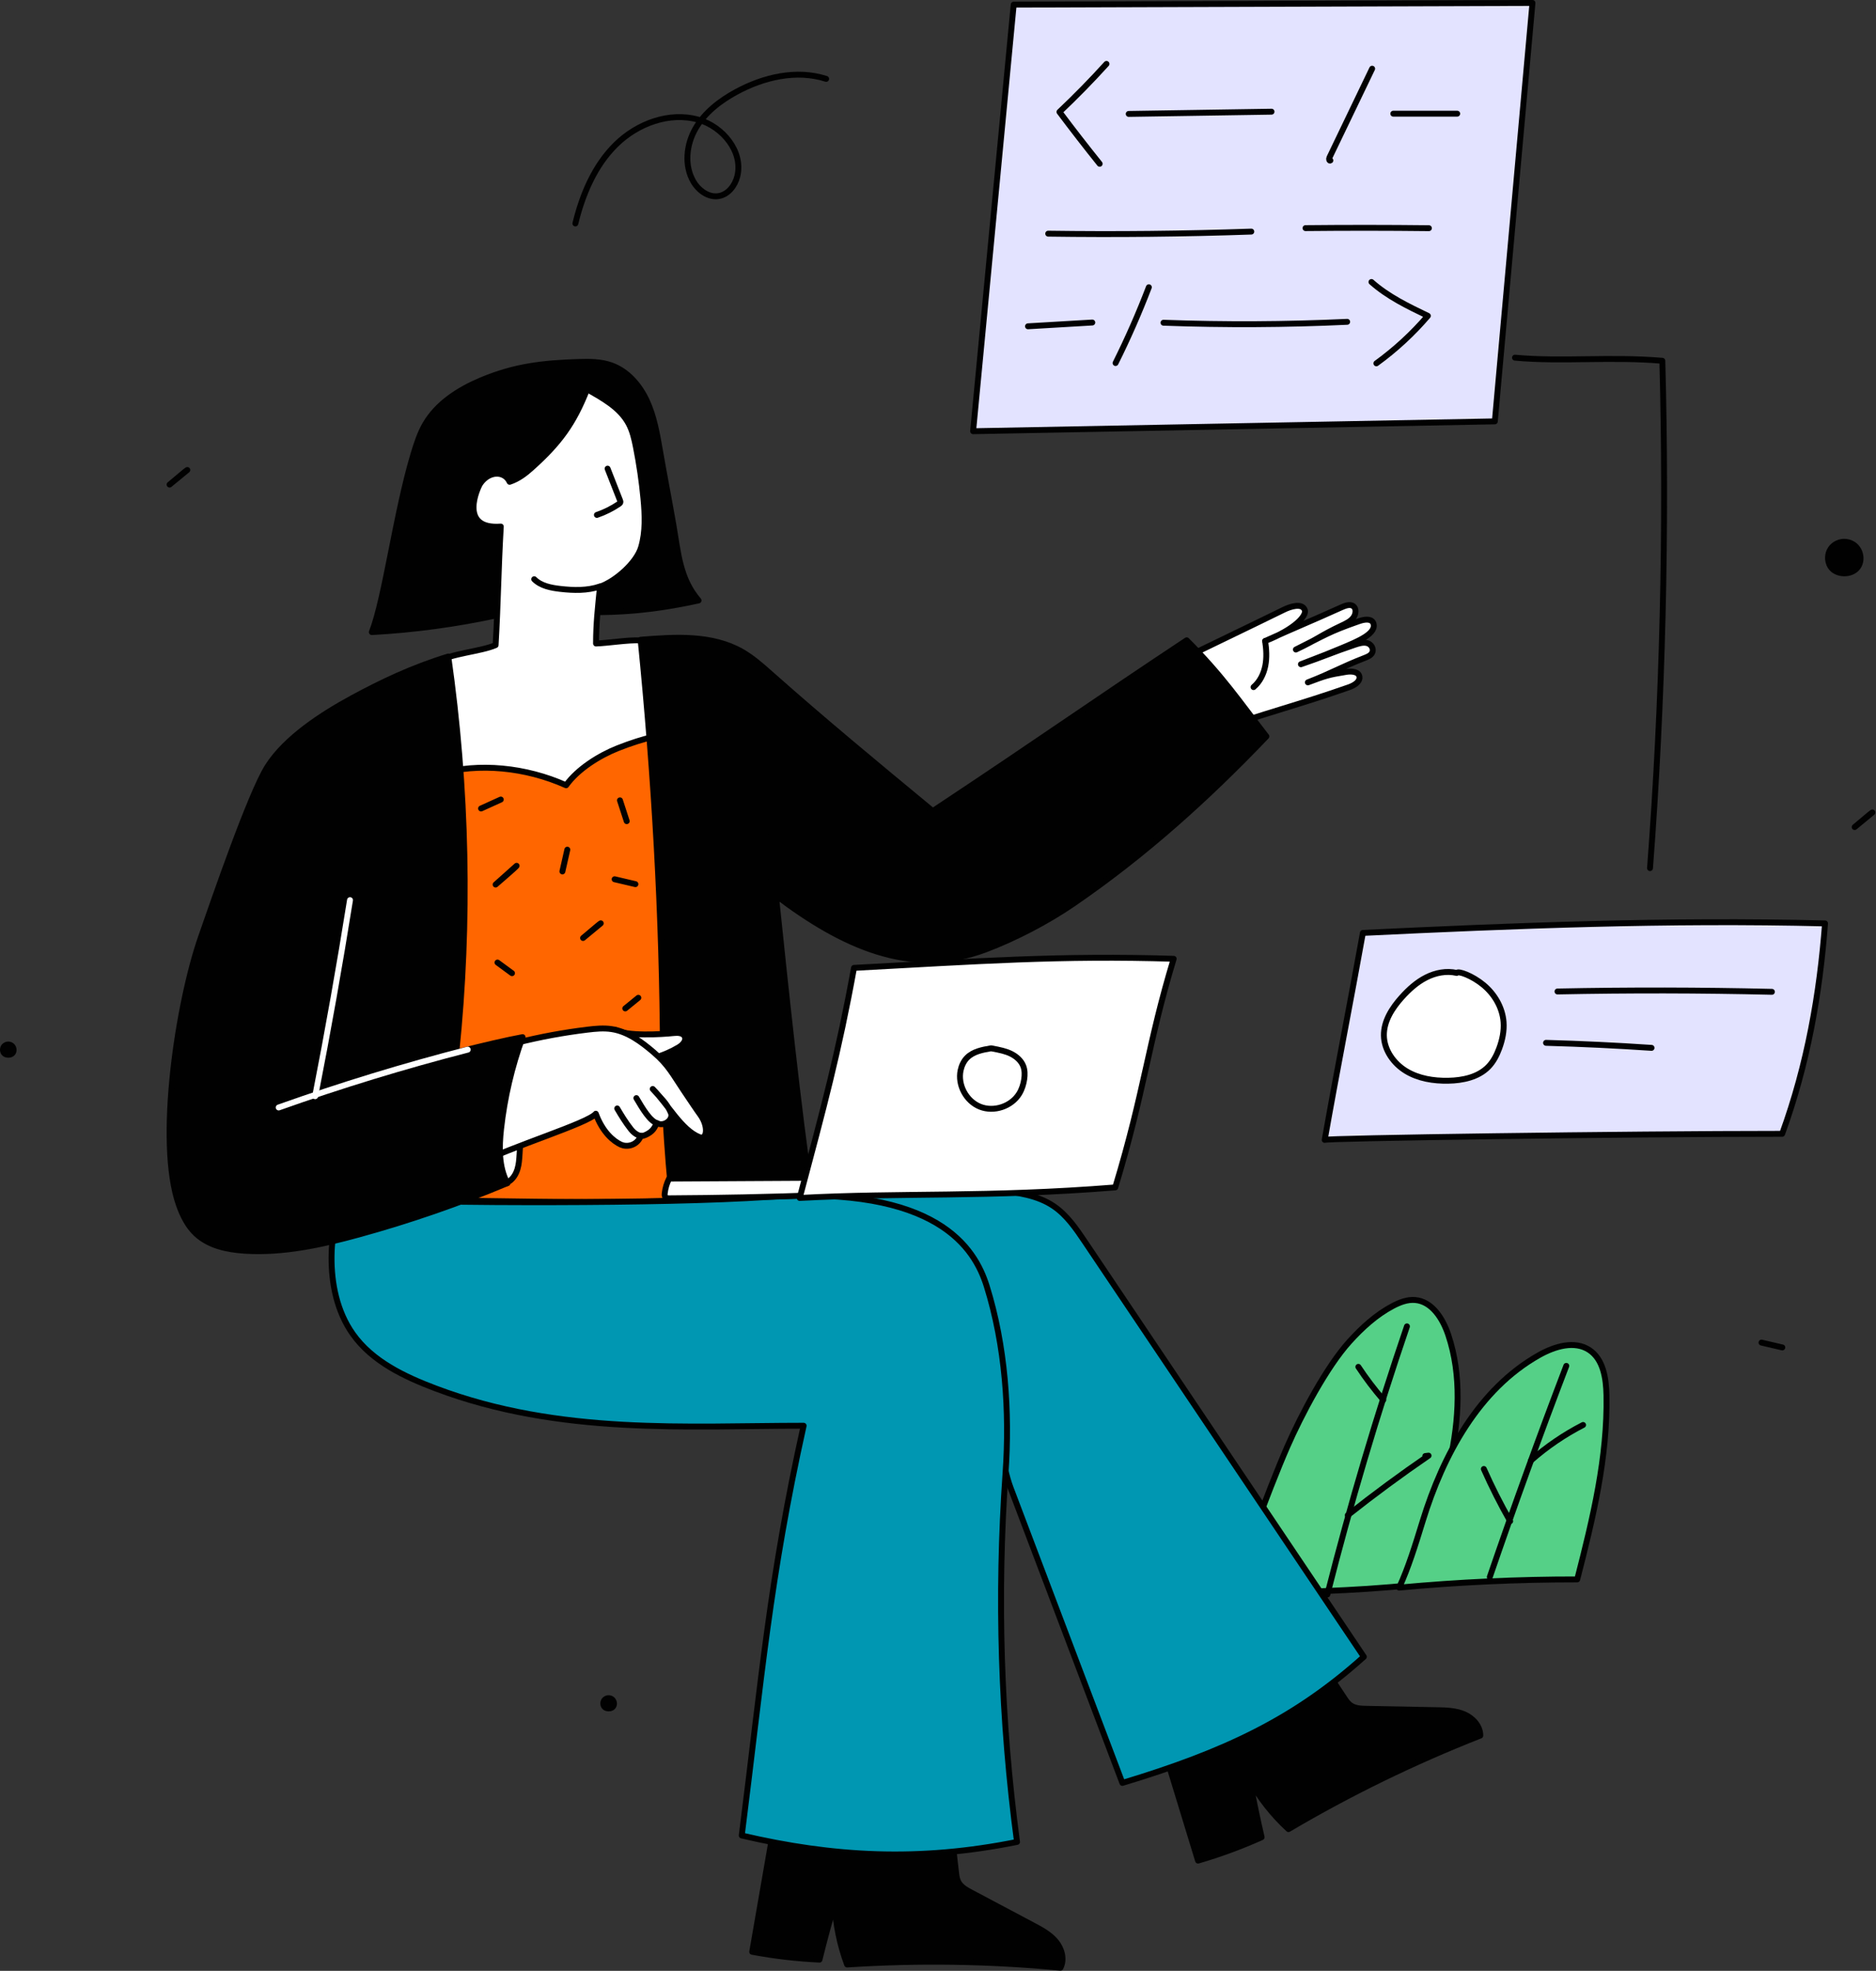 <svg width="477" height="501" viewBox="0 0 477 501" fill="none" xmlns="http://www.w3.org/2000/svg" style="width: 100%; height: 100%;">
<rect x="0" y="0" width="477" height="501" fill="#333333" stroke="none"/>
<g clip-path="url(#clip0_35_2309)">
<path d="M43.12 123.186L47.628 119.477C47.443 119.582 47.258 119.687 43.12 123.186Z" stroke="#010101" stroke-width="1.5" stroke-linecap="round" stroke-linejoin="round"></path>
<path d="M447.89 341.295C449.652 341.706 451.415 342.118 453.177 342.529" stroke="#010101" stroke-width="1.5" stroke-linecap="round" stroke-linejoin="round"></path>
<path d="M471.572 210.243C473.075 209.007 474.578 207.77 476.08 206.534C475.895 206.639 475.71 206.744 471.572 210.243Z" stroke="#010101" stroke-width="1.5" stroke-linecap="round" stroke-linejoin="round"></path>
<path d="M299.321 168.168C308.885 163.476 316.922 159.661 326.486 154.969C327.955 154.248 331.094 153.158 331.771 155.098C332.253 156.48 329.381 159.914 321.678 162.95C329.56 159.382 333.193 157.96 341.075 154.392C342.072 153.941 343.281 153.501 344.091 154.096C344.921 154.705 344.779 156.128 344.085 157.035C343.391 157.943 342.328 158.459 341.313 158.938C335.492 161.681 335.32 162.374 329.499 165.117C336.981 161.408 337.66 160.658 345.458 157.937C346.749 157.486 348.417 157.155 349.109 158.227C350.413 160.99 345.1 163.091 341.002 164.809C338.654 165.794 336.408 166.705 330.777 168.854C336.472 166.926 338.706 165.84 344.404 163.926C345.474 163.567 346.619 163.204 347.645 163.488C348.671 163.772 349.426 164.998 348.852 166.002C348.487 166.641 347.752 166.955 347.08 167.216C340.847 169.639 338.777 171.04 332.544 173.463C337.092 171.771 337.6 171.554 342.296 170.794C343.691 170.568 345.56 170.732 345.665 172.127C345.762 173.416 344.209 174.275 342.955 174.716C330.611 179.058 321.285 181.403 308.941 185.745" fill="white"></path>
<path d="M299.321 168.168C308.885 163.476 316.922 159.661 326.486 154.969C327.955 154.248 331.094 153.158 331.771 155.098C332.253 156.48 329.381 159.914 321.678 162.95C329.56 159.382 333.193 157.96 341.075 154.392C342.072 153.941 343.281 153.501 344.091 154.096C344.921 154.705 344.779 156.128 344.085 157.035C343.391 157.943 342.328 158.459 341.313 158.938C335.492 161.681 335.32 162.374 329.499 165.117C336.981 161.408 337.66 160.658 345.458 157.937C346.749 157.486 348.417 157.155 349.109 158.227C350.413 160.99 345.1 163.091 341.002 164.809C338.654 165.794 336.408 166.705 330.777 168.854C336.472 166.926 338.706 165.84 344.404 163.926C345.474 163.567 346.619 163.204 347.645 163.488C348.671 163.772 349.426 164.998 348.852 166.002C348.487 166.641 347.752 166.955 347.08 167.216C340.847 169.639 338.777 171.04 332.544 173.463C337.092 171.771 337.6 171.554 342.296 170.794C343.691 170.568 345.56 170.732 345.665 172.127C345.762 173.416 344.209 174.275 342.955 174.716C330.611 179.058 321.285 181.403 308.941 185.745" stroke="#010101" stroke-width="1.5" stroke-linecap="round" stroke-linejoin="round"></path>
<path d="M321.677 162.951C321.995 165.033 322.126 167.171 321.723 169.238C321.32 171.305 320.343 173.31 318.732 174.667" stroke="#010101" stroke-width="1.5" stroke-linecap="round" stroke-linejoin="round"></path>
<path d="M126.751 156.309C116.045 158.656 105.143 160.111 94.545 160.685C97.915 152.037 100.644 130.461 105.057 115.697C105.864 112.996 106.713 110.277 108.129 107.84C111.2 102.554 116.658 99.076 122.292 96.7C130.822 93.103 137.983 92.306 147.236 92.008C149.998 91.919 152.827 91.945 155.431 92.871C159.535 94.33 162.613 97.898 164.45 101.847C166.287 105.796 167.046 110.147 167.787 114.439C168.859 120.649 170.168 127.334 171.24 133.545C172.456 140.589 172.851 147.105 177.621 152.637C153.317 157.965 144.742 154.052 126.752 156.31L126.751 156.309Z" fill="#010101" stroke="#010101" stroke-width="1.5" stroke-linecap="round" stroke-linejoin="round"></path>
<path d="M196.899 463.657C195.019 474.49 193.139 485.323 191.258 496.156C196.905 497.218 202.626 497.885 208.366 498.151C209.535 493.383 210.816 488.642 212.209 483.934C212.482 489.075 213.449 494.178 215.387 499.393C233.453 498.222 251.613 498.494 269.636 500.207C270.733 498.09 269.991 495.396 268.469 493.561C266.947 491.726 264.785 490.564 262.679 489.446C257.419 486.654 252.158 483.862 246.898 481.07C245.627 480.395 244.277 479.643 243.637 478.354C243.281 477.637 243.184 476.824 243.092 476.029C242.663 472.323 242.234 468.617 241.806 464.911C223.332 465.099 204.858 465.286 196.899 463.657Z" fill="#010101" stroke="#010101" stroke-width="1.5" stroke-linecap="round" stroke-linejoin="round"></path>
<path d="M294.979 441.436C298.193 451.95 301.408 462.465 304.622 472.979C310.14 471.376 315.546 469.388 320.787 467.033C319.677 462.251 318.679 457.442 317.795 452.613C320.36 457.077 323.528 461.193 327.611 464.971C343.201 455.768 359.527 447.81 376.381 441.199C376.404 438.815 374.525 436.746 372.339 435.796C370.152 434.846 367.698 434.785 365.315 434.739C359.361 434.623 353.406 434.508 347.452 434.392C346.013 434.364 344.469 434.302 343.316 433.441C342.675 432.962 342.221 432.281 341.78 431.613C339.724 428.5 337.668 425.387 335.612 422.274C319.214 430.784 302.816 439.294 294.979 441.435V441.436Z" fill="#010101" stroke="#010101" stroke-width="1.5" stroke-linecap="round" stroke-linejoin="round"></path>
<path d="M127.336 133.856C126.683 145.133 126.674 152.644 126.017 163.987C122.234 165.66 114.532 166.078 111.071 168.343C109.49 169.378 108.233 170.836 107.105 172.353C104.263 176.175 102.102 180.503 100.756 185.071C99.454 189.486 98.924 194.266 100.231 198.68C102.094 204.969 107.518 209.736 113.581 212.24C119.643 214.743 126.325 215.273 132.882 215.414C144.29 215.659 155.849 214.789 166.69 211.23C171.7 209.585 176.674 207.267 180.177 203.325C184.922 197.984 186.301 190.128 184.552 183.201C182.803 176.274 178.206 170.28 172.52 165.956C169.739 163.841 166.336 162.014 162.825 162.8C159.943 162.605 154.437 163.499 151.549 163.581C151.549 158.533 152.021 154.497 152.552 149.137C156.469 147.778 161.83 143.111 163.002 139.134C164.174 135.157 163.994 130.917 163.606 126.789C163.193 122.391 162.557 118.015 161.701 113.682C161.292 111.61 160.821 109.518 159.82 107.658C157.606 103.546 153.196 101.197 149.285 98.936C145.833 107.74 142.199 112.629 135.161 118.945C133.591 120.354 131.831 121.734 129.581 122.481C128.231 119.59 124.252 119.719 122.084 122.951C121.504 123.815 116.431 134.667 127.336 133.856Z" fill="white" stroke="#010101" stroke-width="1.5" stroke-linecap="round" stroke-linejoin="round"></path>
<path d="M111.725 196.69C121.731 193.861 133.644 195.016 143.942 199.62C146.881 195.499 152.369 192.065 157.074 190.2C164.042 187.438 169.217 186.465 171.461 186.774C175.122 189.755 186.19 252.401 185.28 303.6C177.532 306.887 123.523 305.124 103.661 305.03C101.815 299.089 100.123 288.985 99.093 282.85C98.334 278.329 98.47 273.711 98.609 269.129C98.862 260.785 107.683 205.244 111.725 196.69Z" fill="#ff6600" stroke="#010101" stroke-width="1.5" stroke-linecap="round" stroke-linejoin="round"></path>
<path d="M327.346 367.688C330.828 359.733 337.299 347.456 343.13 341.022C346.338 337.482 349.924 334.203 354.152 331.977C355.912 331.05 357.86 330.299 359.842 330.471C364.139 330.844 366.866 335.236 368.237 339.325C371.703 349.664 370.985 360.983 368.654 371.636C366.323 382.288 362.446 392.536 359.272 402.908C343.316 404.588 329.687 404.592 313.66 405.334C313.933 402.12 322.364 379.069 327.345 367.688H327.346Z" fill="#55D087" stroke="#010101" stroke-width="1.5" stroke-linecap="round" stroke-linejoin="round"></path>
<path d="M361.746 386.647C366.926 369.824 375.998 353.1 391.338 344.468C395.262 342.26 400.332 340.698 404.092 343.175C407.659 345.524 408.382 350.396 408.467 354.667C408.777 370.421 405.027 385.94 401.032 401.497C385.92 401.487 370.808 402.182 355.761 403.579C358.144 398.356 359.823 392.892 361.746 386.647Z" fill="#55D087" stroke="#010101" stroke-width="1.5" stroke-linecap="round" stroke-linejoin="round"></path>
<path d="M398.254 347.217C391.458 364.991 384.972 382.885 378.801 400.886" stroke="#010101" stroke-width="1.5" stroke-linecap="round" stroke-linejoin="round"></path>
<path d="M357.737 337.175C350.085 359.613 343.332 382.357 337.499 405.334" stroke="#010101" stroke-width="1.5" stroke-linecap="round" stroke-linejoin="round"></path>
<path d="M389.279 371.255C393.3 367.718 397.759 364.681 402.523 362.235" stroke="#010101" stroke-width="1.5" stroke-linecap="round" stroke-linejoin="round"></path>
<path d="M383.983 386.687C381.531 382.382 379.295 377.954 377.287 373.425" stroke="#010101" stroke-width="1.5" stroke-linecap="round" stroke-linejoin="round"></path>
<path d="M351.73 355.84C349.437 353.188 347.315 350.389 345.381 347.465" stroke="#010101" stroke-width="1.5" stroke-linecap="round" stroke-linejoin="round"></path>
<path d="M342.693 385.168C349.362 379.888 356.214 374.839 363.233 370.033C362.954 370.067 362.676 370.1 362.397 370.134" stroke="#010101" stroke-width="1.5" stroke-linecap="round" stroke-linejoin="round"></path>
<path d="M168.56 268.106C168.43 232.711 166.358 197.324 162.887 162.634C171.621 161.914 180.963 161.318 188.586 165.642C191.252 167.154 193.567 169.202 195.86 171.235C209.464 183.292 222.403 193.989 237.173 206.191C266.322 186.855 276.369 179.586 301.729 162.765C310.872 171.908 315.136 178.355 321.997 187.2C306.844 203.051 290.997 217.327 272.91 229.725C266.328 234.237 258.089 238.531 250.623 241.349C231.484 248.572 213.877 240.184 197.282 227.609C199.569 249.624 202.963 282.265 206.232 303.982C194.875 304.587 182.491 304.616 171.042 304.616C170.46 304.616 168.597 278.101 168.56 268.107V268.106Z" fill="#010101" stroke="#010101" stroke-width="1.5" stroke-linecap="round" stroke-linejoin="round"></path>
<path d="M193.591 202.752C194.292 211.643 195.537 220.491 197.316 229.23" stroke="#010101" stroke-width="1.5" stroke-linecap="round" stroke-linejoin="round"></path>
<path d="M122.317 205.524C123.989 204.765 125.661 204.007 127.333 203.248" stroke="#010101" stroke-width="1.5" stroke-linecap="round" stroke-linejoin="round"></path>
<path d="M126.017 224.858C127.796 223.27 129.575 221.682 131.354 220.094C131.215 220.288 131.076 220.482 126.017 224.858Z" stroke="#010101" stroke-width="1.5" stroke-linecap="round" stroke-linejoin="round"></path>
<path d="M157.631 203.453C158.205 205.216 158.779 206.979 159.353 208.743" stroke="#010101" stroke-width="1.5" stroke-linecap="round" stroke-linejoin="round"></path>
<path d="M156.276 223.514C158.038 223.928 159.801 224.342 161.563 224.756" stroke="#010101" stroke-width="1.5" stroke-linecap="round" stroke-linejoin="round"></path>
<path d="M148.249 238.443C149.752 237.2 151.255 235.956 152.757 234.713C152.572 234.818 152.387 234.924 148.249 238.443Z" stroke="#010101" stroke-width="1.5" stroke-linecap="round" stroke-linejoin="round"></path>
<path d="M144.25 215.991C143.833 217.835 143.415 219.678 142.998 221.522" stroke="#010101" stroke-width="1.5" stroke-linecap="round" stroke-linejoin="round"></path>
<path d="M126.495 244.683C127.725 245.585 128.955 246.487 130.185 247.389" stroke="#010101" stroke-width="1.5" stroke-linecap="round" stroke-linejoin="round"></path>
<path d="M158.985 256.35L162.306 253.644" stroke="#010101" stroke-width="1.5" stroke-linecap="round" stroke-linejoin="round"></path>
<path d="M154.488 119.135L157.645 127.185C157.712 127.355 157.779 127.54 157.727 127.715C157.674 127.893 157.511 128.013 157.357 128.117C155.628 129.285 153.744 130.223 151.769 130.897" fill="white"></path>
<path d="M154.488 119.135L157.645 127.185C157.712 127.355 157.779 127.54 157.727 127.715C157.674 127.893 157.511 128.013 157.357 128.117C155.628 129.285 153.744 130.223 151.769 130.897" stroke="#010101" stroke-width="1.5" stroke-linecap="round" stroke-linejoin="round"></path>
<path d="M135.83 147.243C137.542 148.95 140.098 149.437 142.5 149.707C145.856 150.084 149.333 150.184 152.528 149.091" fill="white"></path>
<path d="M135.83 147.243C137.542 148.95 140.098 149.437 142.5 149.707C145.856 150.084 149.333 150.184 152.528 149.091" stroke="#010101" stroke-width="1.5" stroke-linecap="round" stroke-linejoin="round"></path>
<path d="M188.599 305.707C210.016 301.556 232.034 300.516 253.747 302.63C258.689 303.111 263.824 303.831 267.93 306.624C271.279 308.903 273.621 312.349 275.882 315.711C299.514 350.863 323.146 386.016 346.779 421.168C329.116 437.036 311.415 445.378 285.382 453.23C276.339 429.387 268.08 407.55 256.971 378.259C254.716 372.312 254.84 365.166 250.227 360.787C247.88 358.56 244.842 357.223 241.82 356.069C230.937 351.914 219.201 349.483 209.513 343.013C197.673 335.107 190.015 321.276 188.601 305.707H188.599Z" fill="#0097b2" stroke="#010101" stroke-width="1.5" stroke-linecap="round" stroke-linejoin="round"></path>
<path d="M87.293 304.94C85.768 311.712 84.388 312.4 84.303 319.34C84.218 326.281 85.69 333.431 89.699 339.098C94.636 346.078 102.799 349.946 110.799 352.964C142.432 364.899 174.852 362.431 204.338 362.431C195.699 401.262 193.63 426.879 188.6 466.598C211.865 472.043 233.615 473.267 258.594 468.229C254.455 437.222 253.472 405.795 255.665 374.59C256.774 358.801 255.598 342.077 250.892 326.965C247.85 317.198 238.235 301.426 195.416 304.261C167.484 306.11 113.965 305.78 87.293 304.94Z" fill="#0097b2" stroke="#010101" stroke-width="1.5" stroke-linecap="round" stroke-linejoin="round"></path>
<path d="M129.436 300.312C130.513 299.598 131.208 298.414 131.58 297.177C131.952 295.94 132.033 294.637 132.112 293.347C132.149 292.743 132.186 292.139 132.223 291.535L116.439 289.766L120.782 300.312L129.003 300.761" fill="white"></path>
<path d="M129.436 300.312C130.513 299.598 131.208 298.414 131.58 297.177C131.952 295.94 132.033 294.637 132.112 293.347C132.149 292.743 132.186 292.139 132.223 291.535L116.439 289.766L120.782 300.312L129.003 300.761" stroke="#010101" stroke-width="1.5" stroke-linecap="round" stroke-linejoin="round"></path>
<path d="M156.276 261.744C159.366 263.498 168.193 262.94 171.322 262.609C172.36 262.499 173.668 262.552 174.104 263.5C174.577 264.529 173.57 265.618 172.6 266.202C168.861 268.451 164.539 269.697 160.178 269.833" fill="white"></path>
<path d="M156.276 261.744C159.366 263.498 168.193 262.94 171.322 262.609C172.36 262.499 173.668 262.552 174.104 263.5C174.577 264.529 173.57 265.618 172.6 266.202C168.861 268.451 164.539 269.697 160.178 269.833" stroke="#010101" stroke-width="1.5" stroke-linecap="round" stroke-linejoin="round"></path>
<path d="M131.285 265.098C137.239 263.601 143.288 262.48 149.384 261.745C151.421 261.499 153.49 261.297 155.519 261.606C159.587 262.224 163.057 264.81 166.186 267.482C170.025 270.761 171.116 273.174 173.948 277.354C175.959 280.323 176.992 281.915 178.022 283.326C180.206 286.316 179.796 289.829 177.841 289.066C173.26 287.278 169.863 280.764 165.963 276.826C168.073 279.201 169.555 280.477 170.563 282.842C171.33 284.644 168.817 286.45 167.11 285.544C166.834 285.397 166.613 286.939 165.25 287.874C163.605 289.002 162.995 288.671 162.887 288.908C161.753 291.387 159.238 291.607 157.854 290.964C156.024 290.115 153.237 287.879 151.492 283.117C149.53 285.553 130.408 291.304 120.807 296.136C120.391 283.851 125.117 271.471 131.285 265.097V265.098Z" fill="white" stroke="#010101" stroke-width="1.5" stroke-linecap="round" stroke-linejoin="round"></path>
<path d="M161.807 279.143C163.41 281.86 165.25 284.988 167.11 285.544" stroke="#010101" stroke-width="1.5" stroke-linecap="round" stroke-linejoin="round"></path>
<path d="M156.937 281.781C158.005 283.614 159.125 285.42 160.44 287.084C160.734 287.457 161.81 288.685 163.095 288.743" stroke="#010101" stroke-width="1.5" stroke-linecap="round" stroke-linejoin="round"></path>
<path d="M380.082 107.115L389.653 0.75L257.747 1.18L247.427 109.618L380.082 107.115Z" fill="#E3E3FF" stroke="#010101" stroke-width="1.5" stroke-linecap="round" stroke-linejoin="round"></path>
<path d="M385.202 90.923C397.256 92.025 409.413 90.58 422.676 91.715C423.822 134.244 422.775 178.258 419.539 220.679" stroke="#010101" stroke-width="1.5" stroke-linecap="round" stroke-linejoin="round"></path>
<path d="M281.337 16.247C277.511 20.467 273.523 24.541 269.383 28.454C272.717 32.905 276.126 37.299 279.608 41.635" stroke="#010101" stroke-width="1.5" stroke-linecap="round" stroke-linejoin="round"></path>
<path d="M286.991 28.96C299.096 28.77 311.201 28.58 323.306 28.391" stroke="#010101" stroke-width="1.5" stroke-linecap="round" stroke-linejoin="round"></path>
<path d="M348.889 17.463C345.262 25.009 341.635 32.555 338.008 40.102C337.864 40.402 337.982 40.969 338.263 40.79" stroke="#010101" stroke-width="1.5" stroke-linecap="round" stroke-linejoin="round"></path>
<path d="M354.266 28.898H370.518" stroke="#010101" stroke-width="1.5" stroke-linecap="round" stroke-linejoin="round"></path>
<path d="M266.523 59.4C283.736 59.641 300.955 59.465 318.159 58.873" stroke="#010101" stroke-width="1.5" stroke-linecap="round" stroke-linejoin="round"></path>
<path d="M331.945 57.988C342.403 57.882 352.862 57.888 363.32 58.006" stroke="#010101" stroke-width="1.5" stroke-linecap="round" stroke-linejoin="round"></path>
<path d="M261.383 82.949C266.832 82.629 272.281 82.308 277.73 81.988" stroke="#010101" stroke-width="1.5" stroke-linecap="round" stroke-linejoin="round"></path>
<path d="M292.113 73.018C289.607 79.574 286.781 86.007 283.647 92.286" stroke="#010101" stroke-width="1.5" stroke-linecap="round" stroke-linejoin="round"></path>
<path d="M295.833 82.041C311.395 82.611 326.981 82.533 342.536 81.809" stroke="#010101" stroke-width="1.5" stroke-linecap="round" stroke-linejoin="round"></path>
<path d="M348.714 71.686C352.895 75.403 358.013 77.87 363.057 80.29C359.187 84.811 354.781 88.873 349.962 92.364" stroke="#010101" stroke-width="1.5" stroke-linecap="round" stroke-linejoin="round"></path>
<path d="M336.823 289.766C339.968 271.916 343.488 254.132 346.533 237.153C384.856 235.316 423.857 233.747 464.045 234.739C462.677 252.701 459.573 270.53 453.14 288.223C413.012 288.223 336.911 289.331 336.823 289.766Z" fill="#E3E3FF" stroke="#010101" stroke-width="1.5" stroke-linecap="round" stroke-linejoin="round"></path>
<path d="M396.013 252.041C414.184 251.671 432.364 251.701 450.534 252.129" stroke="#010101" stroke-width="1.5" stroke-linecap="round" stroke-linejoin="round"></path>
<path d="M393.099 265.098C402.049 265.346 410.993 265.771 419.926 266.373" stroke="#010101" stroke-width="1.5" stroke-linecap="round" stroke-linejoin="round"></path>
<path d="M370.383 247.326C367.78 246.716 364.995 247.272 362.612 248.483C360.229 249.694 358.209 251.522 356.422 253.511C353.966 256.243 351.808 259.587 351.875 263.26C351.942 266.965 354.365 270.362 357.536 272.279C360.707 274.196 364.523 274.796 368.227 274.729C371.93 274.662 375.871 273.834 378.452 271.178C379.718 269.875 380.565 268.218 381.197 266.514C381.992 264.368 382.476 262.073 382.301 259.791C382.021 256.137 380.022 252.722 377.2 250.383C374.379 248.044 370.794 246.731 370.382 247.328L370.383 247.326Z" fill="white" stroke="#010101" stroke-width="1.5" stroke-linecap="round" stroke-linejoin="round"></path>
<path d="M469.526 137.004C467.721 136.76 465.812 137.633 464.815 139.158C463.819 140.683 463.786 142.782 464.735 144.337C466.424 147.106 471.058 147.236 472.975 144.62C474.892 142.004 473.502 137.543 469.526 137.005V137.004Z" fill="#010101"></path>
<path d="M2.362 264.79C1.584 264.685 0.761 265.061 0.332 265.718C-0.097 266.375 -0.111 267.28 0.297 267.95C1.025 269.143 3.022 269.199 3.848 268.072C4.674 266.944 4.075 265.022 2.362 264.79Z" fill="#010101"></path>
<path d="M146.296 56.805C148.102 49.389 151.195 42.057 156.646 36.714C162.097 31.371 170.234 28.349 177.577 30.43C183.763 32.183 189.008 38.544 187.477 44.788C186.897 47.153 185.175 49.421 182.777 49.84C180.169 50.295 177.633 48.432 176.301 46.143C173.935 42.076 174.491 36.757 176.837 32.678C179.183 28.599 183.072 25.614 187.206 23.367C194.159 19.588 202.525 17.628 210.059 20.048" stroke="#010101" stroke-width="1.5" stroke-linecap="round" stroke-linejoin="round"></path>
<path d="M113.982 166.889C118.736 200.306 119.454 234.296 116.026 267.511C122.719 265.833 128.971 264.358 132.873 263.649C130.13 271.166 128.29 279.012 127.406 286.965C126.889 291.615 126.789 296.662 129.003 300.761C116.703 305.928 104.067 310.296 91.201 313.826C81.739 316.422 71.988 318.581 62.197 317.946C57.745 317.658 53.07 316.662 49.826 313.598C47.746 311.633 46.441 308.984 45.488 306.286C39.874 290.392 45.25 254.9 51.196 237.974C54.122 229.644 63.584 201.915 68.032 194.877C72.617 187.623 81.923 181.606 89.466 177.514C97.009 173.423 104.721 169.731 113.982 166.889Z" fill="#010101" stroke="#010101" stroke-width="1.5" stroke-linecap="round" stroke-linejoin="round"></path>
<path d="M70.862 281.529C86.651 275.909 102.694 271.002 118.925 266.827" stroke="white" stroke-width="1.5" stroke-linecap="round" stroke-linejoin="round"></path>
<path d="M88.994 228.817C86.339 245.485 83.386 262.105 80.137 278.667" stroke="white" stroke-width="1.5" stroke-linecap="round" stroke-linejoin="round"></path>
<path d="M205.689 299.409C193.836 299.475 181.983 299.541 170.13 299.608C169.535 300.78 169.155 302.061 169.014 303.367C168.978 303.696 168.97 304.065 169.186 304.316C169.428 304.597 169.848 304.617 170.219 304.615C182.845 304.547 195.469 304.286 208.086 303.831C208.378 302.511 207.43 301.168 206.225 300.555C205.02 299.942 203.617 299.888 205.689 299.41V299.409Z" fill="white" stroke="#010101" stroke-width="1.5" stroke-linecap="round" stroke-linejoin="round"></path>
<path d="M283.566 301.847C291.05 277.206 291.818 265.492 298.427 243.732C269.778 242.83 248.334 244.364 217.144 246.04C213.193 267.796 209.484 281.409 203.332 304.527C229.089 303.142 251.035 304.453 283.565 301.848L283.566 301.847Z" fill="white" stroke="#010101" stroke-width="1.5" stroke-linecap="round" stroke-linejoin="round"></path>
<path d="M251.992 266.487C249.8 266.853 247.453 267.296 245.893 268.879C245.039 269.746 244.503 270.894 244.249 272.084C243.456 275.805 245.669 279.938 249.206 281.341C252.743 282.744 257.187 281.252 259.161 277.999C259.84 276.88 260.241 275.605 260.426 274.309C260.583 273.212 260.583 272.065 260.19 271.029C259.661 269.636 258.465 268.579 257.134 267.909C255.803 267.239 254.332 266.908 251.992 266.487Z" fill="white" stroke="#010101" stroke-width="1.5" stroke-linecap="round" stroke-linejoin="round"></path>
<path d="M155.01 430.955C154.232 430.85 153.409 431.226 152.98 431.883C152.551 432.54 152.537 433.445 152.945 434.115C153.673 435.308 155.67 435.364 156.496 434.237C157.322 433.109 156.723 431.187 155.01 430.955Z" fill="#010101"></path>
</g>
<defs>
<clipPath id="clip0_35_2309">
<rect width="476.831" height="500.957" fill="white"></rect>
</clipPath>
</defs>
</svg>